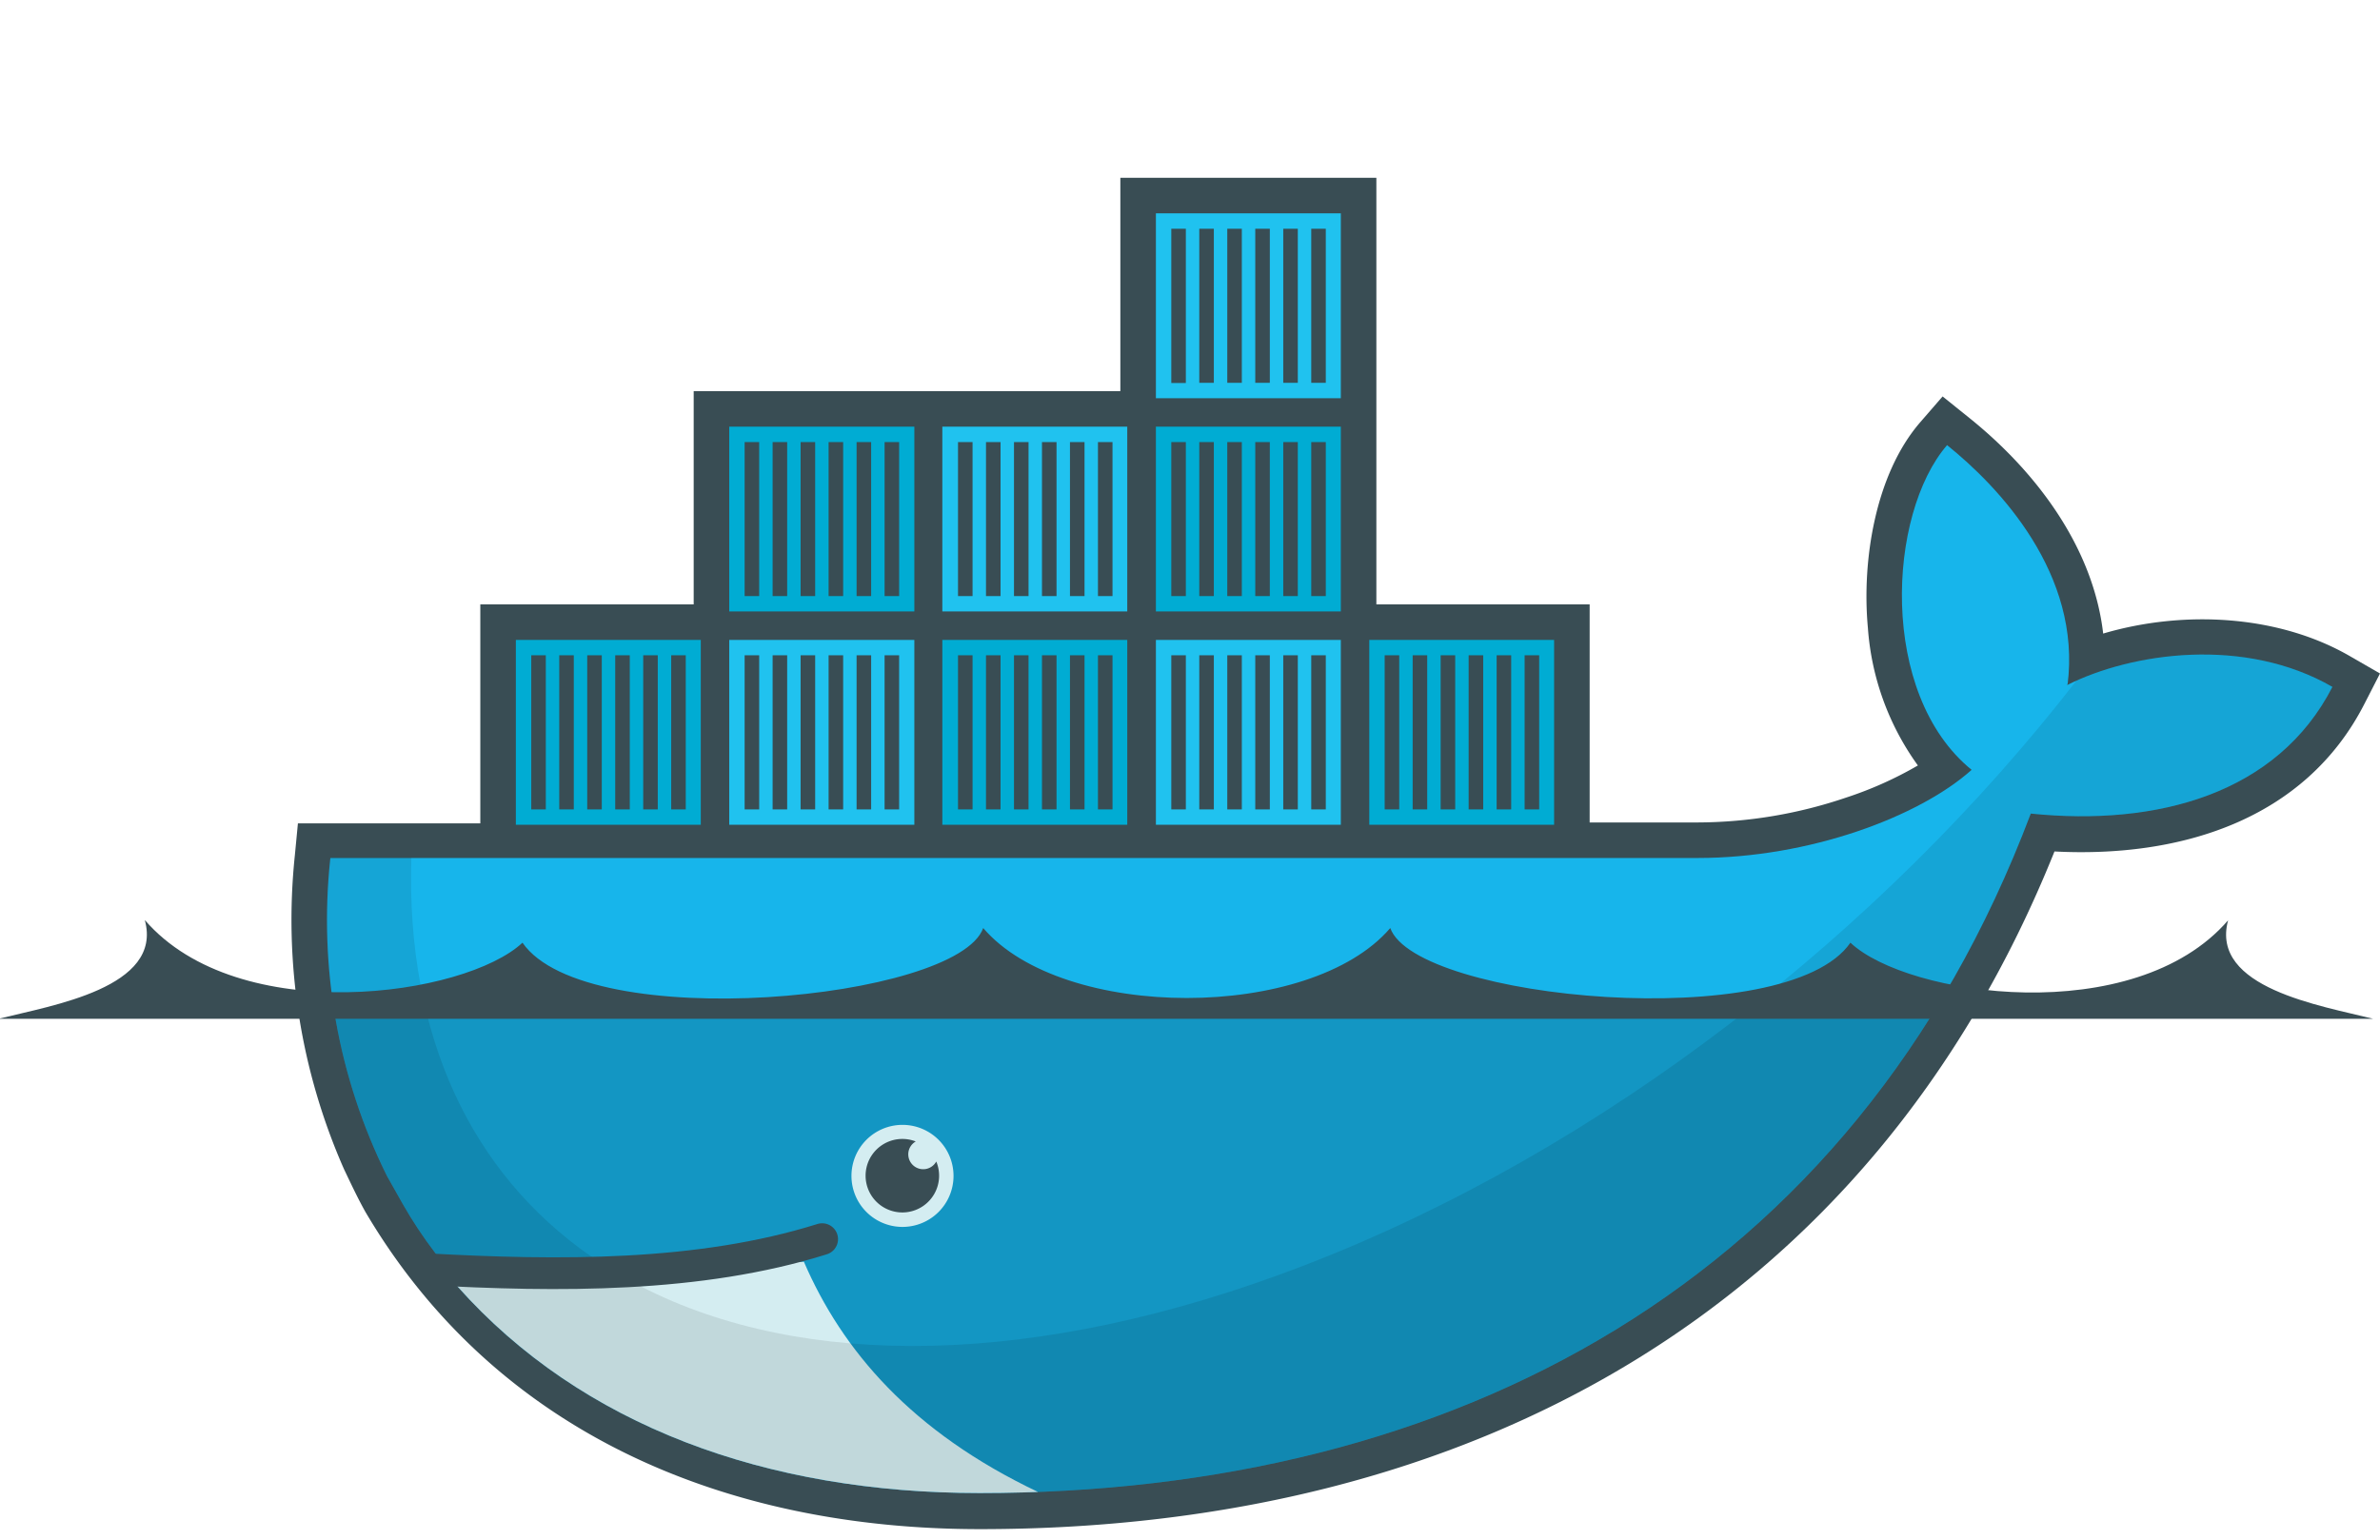 <svg xmlns="http://www.w3.org/2000/svg" xmlns:xlink="http://www.w3.org/1999/xlink" viewBox="0 0 255.09 165.06"><defs><style>.cls-1,.cls-11{fill:none;}.cls-2{fill:#394d54;}.cls-3{clip-path:url(#clip-path);}.cls-4{fill:#00acd3;}.cls-5{fill:#20c2ef;}.cls-11,.cls-6{stroke:#394d54;}.cls-6{stroke-width:1.56px;}.cls-7{fill:#17b5eb;}.cls-8{fill-opacity:0.17;}.cls-9{fill:#d4edf1;}.cls-10{fill-opacity:0.09;}.cls-11{stroke-linecap:round;stroke-width:3.4px;}</style><clipPath id="clip-path" transform="translate(0 19.06)"><path class="cls-1" d="M76,2V48H54V71H35.61c-.08.67-.14,1.33-.21,2a61.74,61.74,0,0,0,6.07,34l1.69,3a47,47,0,0,0,3.43,5.19c1.25,1.66,1.69,2.58,2.47,3.69C62.35,133.81,82.16,141,105,141c50.65,0,93.63-22.44,112.66-72.84,13.49,1.38,26.44-2.08,32.34-13.6-9.4-5.42-21.48-3.68-28.44-.18L240,2,168,48H145V2Z"/></clipPath></defs><g id="Layer_2" data-name="Layer 2"><g id="svg2"><path id="path14" class="cls-2" d="M147.52,45.73h22.86V69.11H182a49.88,49.88,0,0,0,15.88-2.67A39.88,39.88,0,0,0,205.56,63a28.62,28.62,0,0,1-5.36-14.78c-.66-7.13.78-16.42,5.6-22l2.41-2.78,2.86,2.3c7.21,5.79,13.28,13.89,14.35,23.12,8.68-2.56,18.87-2,26.53,2.47l3.14,1.81-1.65,3.22C247,69,233.44,72.91,220.2,72.22c-19.8,49.31-62.9,72.65-115.16,72.65-27,0-51.77-10.09-65.87-34-.83-1.48-1.54-3-2.29-4.57A66.27,66.27,0,0,1,31.6,72.66l.33-3.45H51.48V45.73H74.35V22.87h45.73V0h27.44V45.73" transform="translate(0 19.06)"/><g class="cls-3"><g id="g16"><g id="g18"><g id="g20"><path id="path22" class="cls-4" d="M123.89-19h19.82V.76H123.89Z" transform="translate(0 19.06)"/><path id="path24" class="cls-5" d="M123.89,3.81h19.82V23.63H123.89Z" transform="translate(0 19.06)"/><path id="path26" class="cls-6" d="M126.32-.89V-17.4m3,16.51V-17.4m3,16.51V-17.4m3,16.51V-17.4m3,16.51V-17.4m3,16.51V-17.4" transform="translate(0 19.06)"/><g id="use28"><path id="path26-2" class="cls-6" d="M126.32,22V5.46m3,16.52V5.46m3,16.52V5.46m3,16.52V5.46m3,16.52V5.46m3,16.52V5.46" transform="translate(0 19.06)"/></g></g><g id="use30"><g id="g20-2"><path id="path22-2" class="cls-4" d="M146.76,23.63h19.81V3.81H146.76Z" transform="translate(0 19.06)"/><path id="path24-2" class="cls-5" d="M146.76.76h19.81V-19.06H146.76Z" transform="translate(0 19.06)"/><path id="path26-3" class="cls-6" d="M149.19,5.46V22m3-16.52V22m3-16.52V22m3-16.52V22m3-16.52V22m3-16.52V22" transform="translate(0 19.06)"/><g id="use28-2"><path id="path26-4" class="cls-6" d="M149.19-17.4V-.89m3-16.51V-.89m3-16.51V-.89m3-16.51V-.89m3-16.51V-.89m3-16.51V-.89" transform="translate(0 19.06)"/></g></g></g></g><g id="use32"><g id="g18-2"><g id="g20-3"><path id="path22-3" class="cls-4" d="M32.43,26.68H52.24V46.49H32.43Z" transform="translate(0 19.06)"/><path id="path24-3" class="cls-5" d="M32.43,49.54H52.24V69.36H32.43Z" transform="translate(0 19.06)"/><path id="path26-5" class="cls-6" d="M34.86,44.84V28.33m3,16.51V28.33m3,16.51V28.33m3,16.51V28.33m3,16.51V28.33m3,16.51V28.33" transform="translate(0 19.06)"/><g id="use28-3"><path id="path26-6" class="cls-6" d="M34.86,67.71V51.19m3,16.52V51.19m3,16.52V51.19m3,16.52V51.19m3,16.52V51.19m3,16.52V51.19" transform="translate(0 19.06)"/></g></g><g id="use30-2"><g id="g20-4"><path id="path22-4" class="cls-4" d="M55.29,69.36H75.11V49.54H55.29Z" transform="translate(0 19.06)"/><path id="path24-4" class="cls-5" d="M55.29,46.49H75.11V26.68H55.29Z" transform="translate(0 19.06)"/><path id="path26-7" class="cls-6" d="M57.72,51.19V67.71m3-16.52V67.71m3-16.52V67.71m3-16.52V67.71m3-16.52V67.71m3-16.52V67.71" transform="translate(0 19.06)"/><g id="use28-4"><path id="path26-8" class="cls-6" d="M57.72,28.33V44.84m3-16.51V44.84m3-16.51V44.84m3-16.51V44.84m3-16.51V44.84m3-16.51V44.84" transform="translate(0 19.06)"/></g></g></g></g></g><g id="use34"><g id="g18-3"><g id="g20-5"><path id="path22-5" class="cls-4" d="M78.16,26.68H98V46.49H78.16Z" transform="translate(0 19.06)"/><path id="path24-5" class="cls-5" d="M78.16,49.54H98V69.36H78.16Z" transform="translate(0 19.06)"/><path id="path26-9" class="cls-6" d="M80.59,44.84V28.33m3,16.51V28.33m3,16.51V28.33m3,16.51V28.33m3,16.51V28.33m3,16.51V28.33" transform="translate(0 19.06)"/><g id="use28-5"><path id="path26-10" class="cls-6" d="M80.59,67.71V51.19m3,16.52V51.19m3,16.52V51.19m3,16.52V51.19m3,16.52V51.19m3,16.52V51.19" transform="translate(0 19.06)"/></g></g><g id="use30-3"><g id="g20-6"><path id="path22-6" class="cls-4" d="M101,69.36h19.82V49.54H101Z" transform="translate(0 19.06)"/><path id="path24-6" class="cls-5" d="M101,46.49h19.82V26.68H101Z" transform="translate(0 19.06)"/><path id="path26-11" class="cls-6" d="M103.46,51.19V67.71m3-16.52V67.71m3-16.52V67.71m3-16.52V67.71m3-16.52V67.71m3-16.52V67.71" transform="translate(0 19.06)"/><g id="use28-6"><path id="path26-12" class="cls-6" d="M103.46,28.33V44.84m3-16.51V44.84m3-16.51V44.84m3-16.51V44.84m3-16.51V44.84m3-16.51V44.84" transform="translate(0 19.06)"/></g></g></g></g></g><g id="use36"><g id="g18-4"><g id="g20-7"><path id="path22-7" class="cls-4" d="M123.89,26.68h19.82V46.49H123.89Z" transform="translate(0 19.06)"/><path id="path24-7" class="cls-5" d="M123.89,49.54h19.82V69.36H123.89Z" transform="translate(0 19.06)"/><path id="path26-13" class="cls-6" d="M126.32,44.84V28.33m3,16.51V28.33m3,16.51V28.33m3,16.51V28.33m3,16.51V28.33m3,16.51V28.33" transform="translate(0 19.06)"/><g id="use28-7"><path id="path26-14" class="cls-6" d="M126.32,67.71V51.19m3,16.52V51.19m3,16.52V51.19m3,16.52V51.19m3,16.52V51.19m3,16.52V51.19" transform="translate(0 19.06)"/></g></g><g id="use30-4"><g id="g20-8"><path id="path22-8" class="cls-4" d="M146.76,69.36h19.81V49.54H146.76Z" transform="translate(0 19.06)"/><path id="path24-8" class="cls-5" d="M146.76,46.49h19.81V26.68H146.76Z" transform="translate(0 19.06)"/><path id="path26-15" class="cls-6" d="M149.19,51.19V67.71m3-16.52V67.71m3-16.52V67.71m3-16.52V67.71m3-16.52V67.71m3-16.52V67.71" transform="translate(0 19.06)"/><g id="use28-8"><path id="path26-16" class="cls-6" d="M149.19,28.33V44.84m3-16.51V44.84m3-16.51V44.84m3-16.51V44.84m3-16.51V44.84m3-16.51V44.84" transform="translate(0 19.06)"/></g></g></g></g></g></g></g><g class="cls-3"><path id="path38" class="cls-7" d="M221.6,54.38c1.53-11.92-7.38-21.28-12.91-25.72-6.38,7.37-7.37,26.68,2.63,34.81-5.58,5-17.34,9.45-29.37,9.45H34C32.86,85.48,34,146,34,146H251l-1-91.42c-9.4-5.43-21.48-3.7-28.44-.2" transform="translate(0 19.06)"/></g><g class="cls-3"><path id="path40" class="cls-8" d="M34,89v57H251V89" transform="translate(0 19.06)"/></g><g class="cls-3"><path id="path42" class="cls-9" d="M111.27,140.89c-13.54-6.43-21-15.16-25.11-24.69L45,118l21,28,45.24-5.11" transform="translate(0 19.06)"/></g><g class="cls-3"><path id="path44" class="cls-10" d="M222.53,53.94h0c-20.86,26.89-50.78,50.38-82.91,62.72-28.65,11-53.63,11.06-70.87,2.22-1.86-1-3.68-2.22-5.5-3.32-12.64-8.83-19.76-23.44-19.16-42.68H34V146H251V50H226Z" transform="translate(0 19.06)"/></g><path id="path46" class="cls-11" d="M45.66,117c14.16.78,29.28.92,42.46-3.22" transform="translate(0 19.06)"/><path id="path48" class="cls-9" d="M102.2,107a5.47,5.47,0,1,1-5.47-5.47A5.47,5.47,0,0,1,102.2,107Z" transform="translate(0 19.06)"/><path id="path50" class="cls-2" d="M98.15,103.31a1.58,1.58,0,0,0-.8,1.38,1.6,1.6,0,0,0,3,.77,3.94,3.94,0,1,1-2.2-2.15Z" transform="translate(0 19.06)"/><path id="path52" class="cls-2" d="M0,90.16H254.36c-5.54-1.4-17.52-3.3-15.55-10.56-10.07,11.65-34.35,8.18-40.48,2.4-6.82,9.9-46.55,6.14-49.32-1.57-8.56,10-35.07,10-43.63,0C102.61,88.17,62.88,91.93,56,82c-6.13,5.75-30.41,9.22-40.48-2.43,2,7.26-10,9.16-15.55,10.56" transform="translate(0 19.06)"/></g></g></svg>